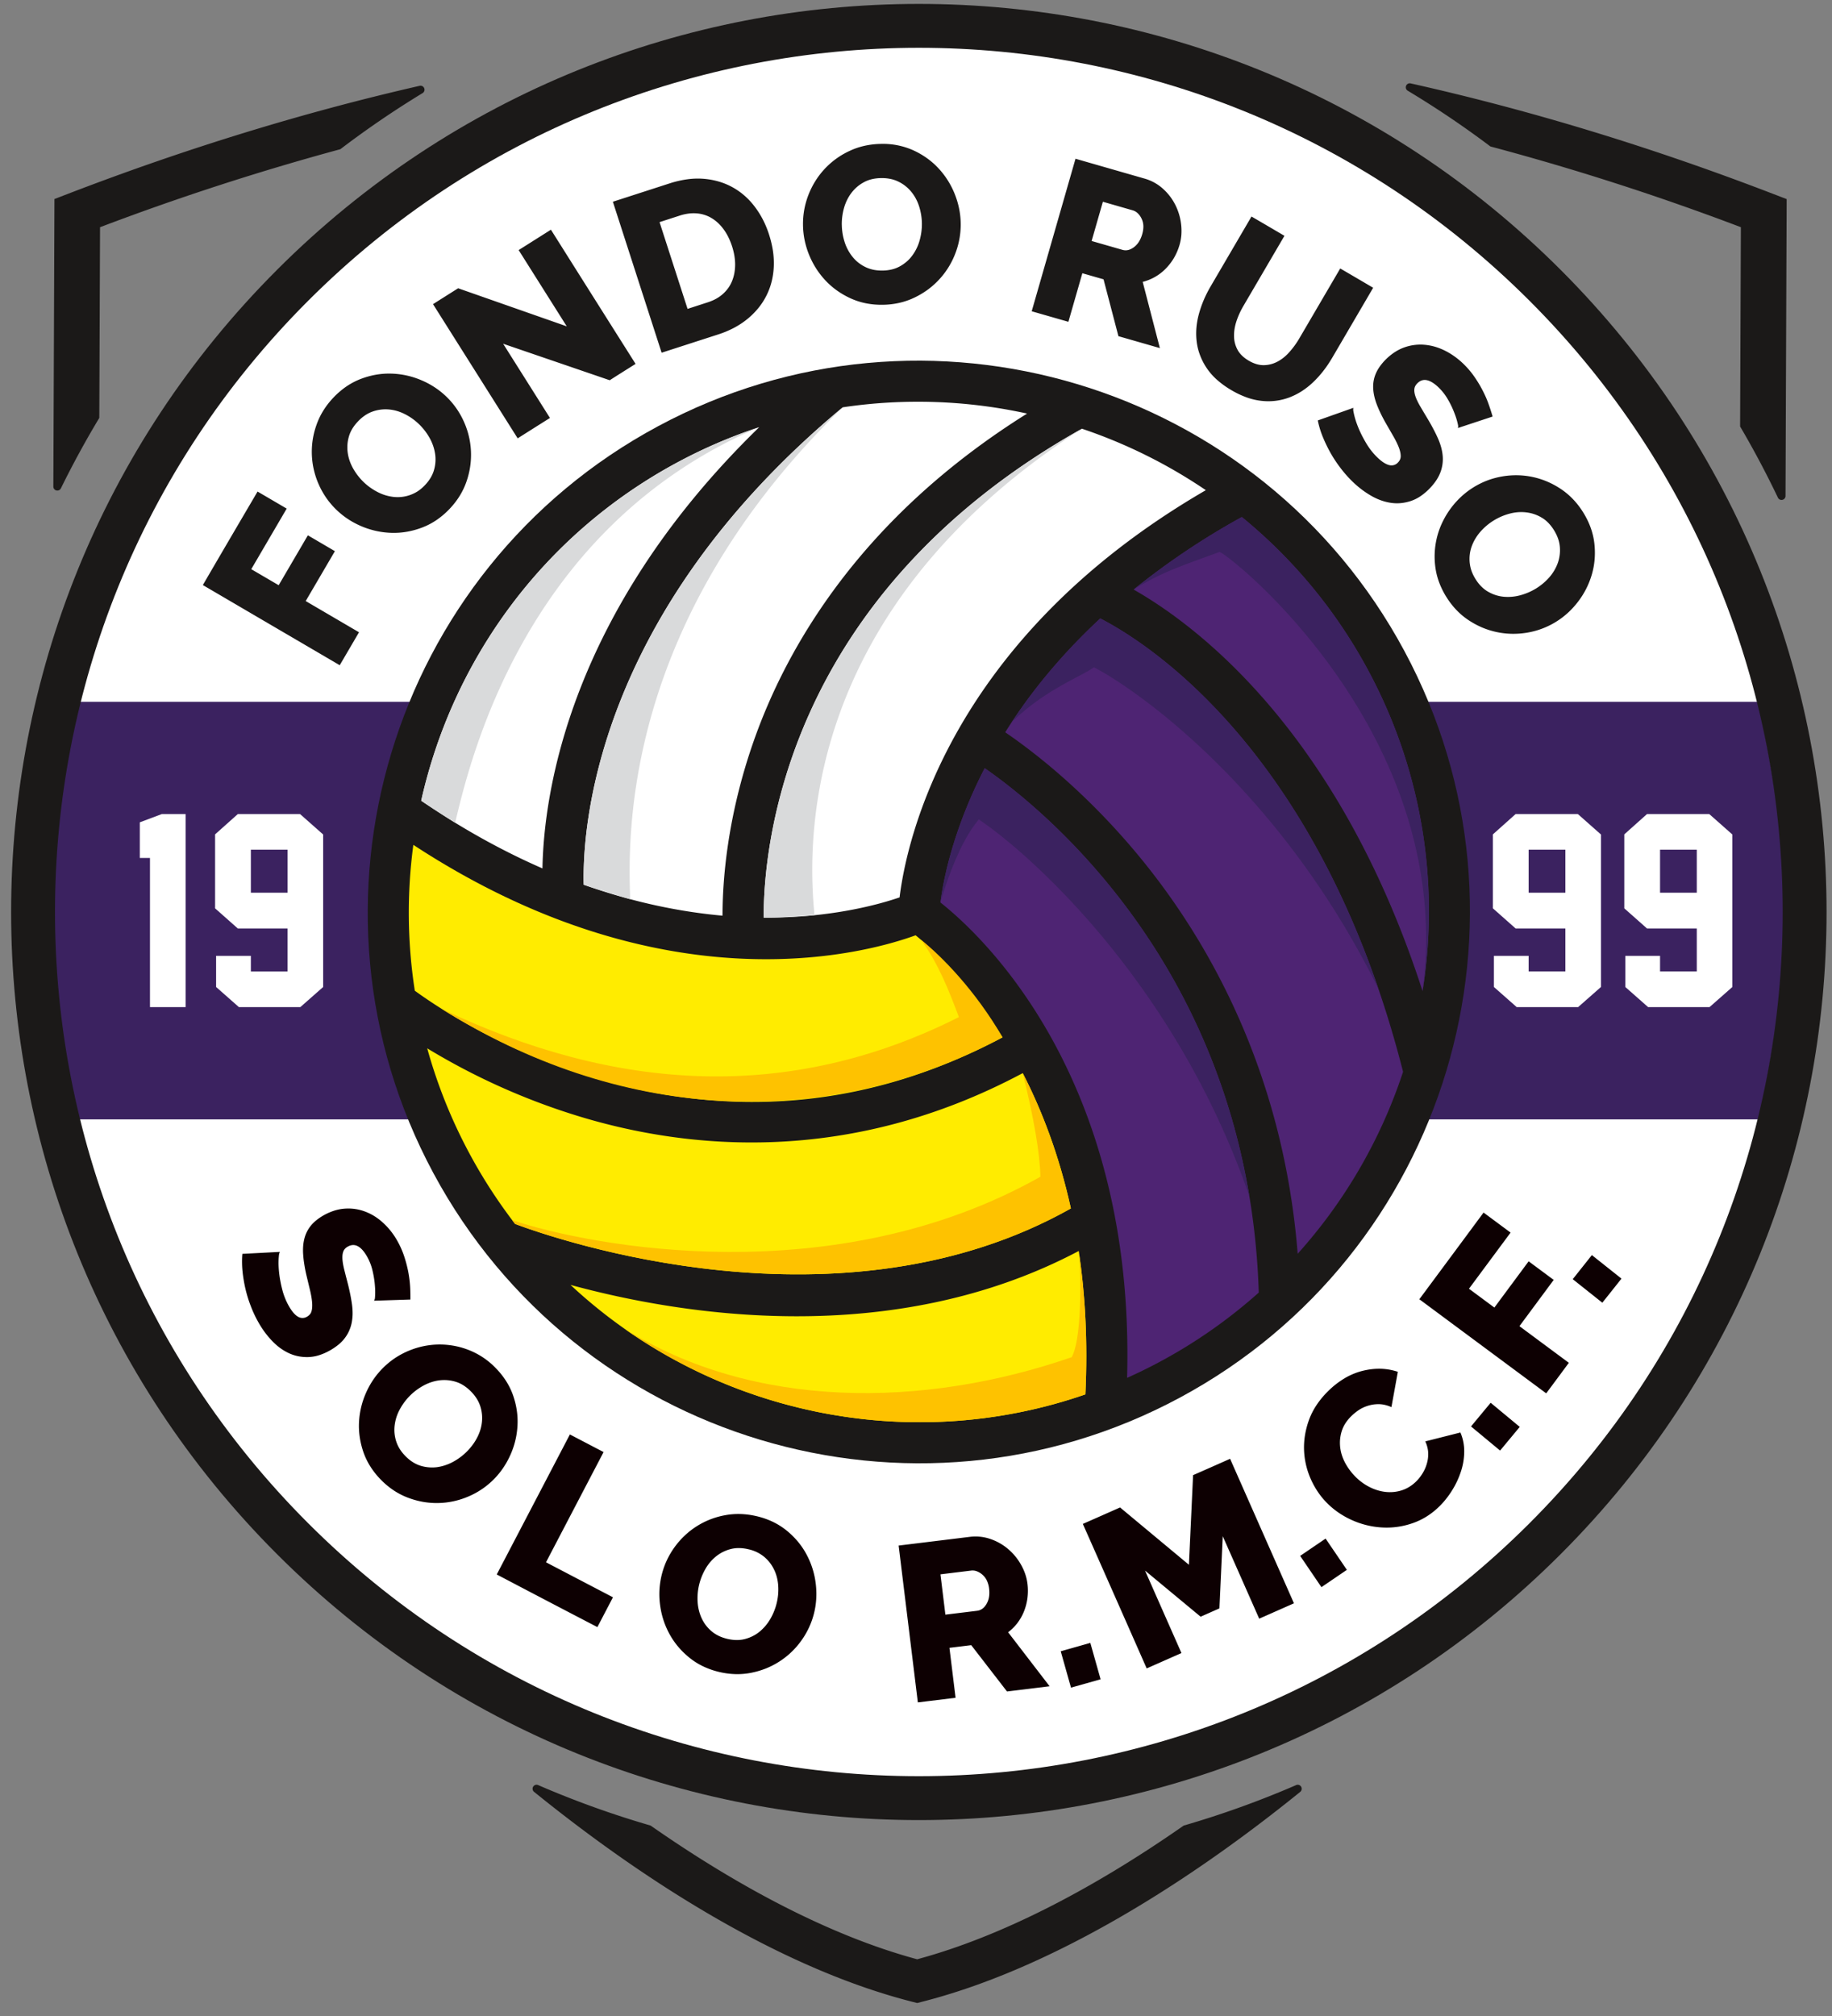 <svg width="120" height="132" xmlns="http://www.w3.org/2000/svg"><rect width="100%" height="100%" fill="#808080" stroke="none"/><g fill="none" fill-rule="evenodd"><path d="M19.159 18.687c22.658-22.66 59.395-22.66 82.054 0 22.659 22.658 22.659 59.395 0 82.054-22.659 22.658-59.396 22.658-82.054 0-22.659-22.659-22.659-59.396 0-82.054z" fill="#FFF"/><path d="M115.194 73.294H3.832c-1.005-4.46-1.667-9.018-1.667-13.576 0-4.623.677-9.246 1.712-13.767h111.27c1.035 4.522 1.714 9.144 1.714 13.767 0 4.558-.662 9.116-1.667 13.576z" fill="#3B2260"/><path d="M18.143 17.67C29.753 6.06 44.969.256 60.186.256c15.216 0 30.433 5.806 42.043 17.416s17.415 26.826 17.415 42.043c0 15.216-5.805 30.433-17.415 42.043s-26.827 17.415-42.043 17.415c-15.217 0-30.433-5.805-42.043-17.415S.728 74.93.728 59.714c0-15.217 5.805-30.433 17.415-42.043zM60.186 3.13c-14.481 0-28.963 5.524-40.011 16.573C9.126 30.75 3.602 45.233 3.602 59.713c0 14.482 5.524 28.963 16.573 40.012 11.048 11.048 25.53 16.573 40.01 16.573 14.482 0 28.963-5.525 40.012-16.573 11.049-11.049 16.573-25.53 16.573-40.011 0-14.482-5.524-28.963-16.573-40.011C89.148 8.654 74.667 3.13 60.186 3.13z" fill="#1B1918"/><path d="M60.076 128.286c5.54-1.495 11.541-4.625 17.46-8.755a62.169 62.169 0 0 0 7.365-2.65.26.26 0 0 1 .327.106.26.26 0 0 1-.06.338c-8.149 6.595-16.84 11.708-24.693 13.723l-.399.103-.399-.103c-7.853-2.015-16.544-7.129-24.694-13.724a.26.26 0 0 1-.06-.338.26.26 0 0 1 .328-.105 62.195 62.195 0 0 0 7.365 2.65c5.919 4.13 11.92 7.26 17.46 8.755zm53.905-100.364l.05-13.046A168.767 168.767 0 0 0 97.625 9.59a62.116 62.116 0 0 0-5.415-3.65.26.26 0 0 1-.108-.322.26.26 0 0 1 .3-.157c7.872 1.761 15.766 4.168 23.703 7.22l.925.355-.075 19.438a.26.26 0 0 1-.204.254.259.259 0 0 1-.293-.142 61.958 61.958 0 0 0-2.478-4.664zM22.293 9.77a169.139 169.139 0 0 0-15.74 5.107l-.049 12.486a61.954 61.954 0 0 0-2.514 4.61.259.259 0 0 1-.294.14.259.259 0 0 1-.201-.256l.072-18.825.917-.353c7.702-2.96 15.363-5.314 23.003-7.06a.26.26 0 0 1 .3.156.26.26 0 0 1-.106.321 62.238 62.238 0 0 0-5.388 3.674z" fill="#1B1918"/><path d="M104.867 64.624l-1.497 1.318h-4.022l-1.494-1.318v-2.037h2.276v1.021h2.406v-2.815h-3.26l-1.488-1.318v-4.844l1.488-1.329h4.078l1.513 1.338v9.984zm-2.331-6.173v-2.815h-2.406v2.815h2.406zm10.938 6.173l-1.496 1.318h-4.023l-1.494-1.318v-2.037h2.276v1.021h2.406v-2.815h-3.26l-1.488-1.318v-4.844l1.488-1.329h4.078l1.513 1.338v9.984zm-2.331-6.173v-2.815h-2.406v2.815h2.406z" fill="#FFF"/><path d="M22.197 43.524l-8.91-5.216c1.188-2.044 2.387-4.084 3.584-6.123l1.908 1.117-2.321 3.966 1.796 1.05 1.912-3.267 1.771 1.037-1.913 3.267 3.492 2.044-1.263 2.158-.056-.033zm7.237-10.189a5.244 5.244 0 0 1-.847.719 4.545 4.545 0 0 1-.941.489 5.44 5.44 0 0 1-.989.273 5.04 5.04 0 0 1-.996.073 5.352 5.352 0 0 1-.985-.116 5.54 5.54 0 0 1-1.848-.764 5.313 5.313 0 0 1-1.442-1.388 5.381 5.381 0 0 1-.822-1.835 5.216 5.216 0 0 1 .17-2.974c.115-.329.267-.643.455-.944.188-.3.412-.586.671-.856a5.28 5.28 0 0 1 .847-.719c.298-.2.612-.364.941-.488.329-.124.66-.215.99-.272a5.01 5.01 0 0 1 1-.07 5.384 5.384 0 0 1 1.944.425c.312.13.606.286.88.465a5.228 5.228 0 0 1 1.923 2.255 5.266 5.266 0 0 1 .414 2.931 5.52 5.52 0 0 1-.243.991c-.114.33-.265.647-.452.948-.187.3-.41.586-.67.857zm-5.607-1.763a3.826 3.826 0 0 0 .933.658 2.956 2.956 0 0 0 1.047.309 2.437 2.437 0 0 0 1.56-.376 2.7 2.7 0 0 0 .46-.389c.153-.16.28-.325.381-.494.101-.17.176-.344.225-.523a2.454 2.454 0 0 0 .062-1.073 2.973 2.973 0 0 0-.134-.523 3.222 3.222 0 0 0-.232-.505 3.908 3.908 0 0 0-.692-.89 3.773 3.773 0 0 0-.934-.659 3.015 3.015 0 0 0-.516-.202 2.75 2.75 0 0 0-.53-.096 2.52 2.52 0 0 0-1.048.137c-.17.06-.335.142-.493.248a2.766 2.766 0 0 0-.459.39c-.153.16-.28.324-.382.491-.1.168-.175.34-.224.516a2.533 2.533 0 0 0-.073 1.064c.025.177.068.351.127.522.06.17.136.34.23.505a3.916 3.916 0 0 0 .692.89zm9.129-9.066l3.067 4.86c-.705.444-1.41.889-2.114 1.335l-5.545-8.786c.548-.347 1.096-.695 1.646-1.04l7.114 2.493-3.151-4.993 2.114-1.335c1.845 2.93 3.694 5.86 5.545 8.787-.565.355-1.133.71-1.694 1.07l-6.982-2.39zm10.362.527l-3.174-9.824 3.706-1.198a6.716 6.716 0 0 1 1.177-.272 4.942 4.942 0 0 1 2.084.157 4.436 4.436 0 0 1 1.669.927c.24.21.46.45.662.716.2.265.379.548.534.85.154.302.287.622.396.96.12.375.207.741.26 1.098.05.359.068.709.05 1.05-.018.342-.068.67-.15.984a4.441 4.441 0 0 1-.872 1.707 4.979 4.979 0 0 1-.708.702 5.31 5.31 0 0 1-.876.577 6.466 6.466 0 0 1-1.033.431l-3.705 1.197-.02-.062zm4.634-6.903a4.426 4.426 0 0 0-.239-.594 3.504 3.504 0 0 0-.304-.508 2.93 2.93 0 0 0-.362-.415 2.536 2.536 0 0 0-.416-.32 2.208 2.208 0 0 0-.975-.32 2.541 2.541 0 0 0-.548.011 3.154 3.154 0 0 0-.579.131l-1.327.429 1.835 5.68 1.327-.43c.202-.065.387-.145.555-.239a2.392 2.392 0 0 0 .797-.717 2.22 2.22 0 0 0 .243-.453c.064-.162.112-.33.144-.506.032-.176.049-.36.05-.551 0-.19-.017-.386-.05-.586a4.314 4.314 0 0 0-.151-.612zm9.861 3.826a5.263 5.263 0 0 1-1.105-.1 4.547 4.547 0 0 1-1.009-.329 5.449 5.449 0 0 1-.887-.513 5.04 5.04 0 0 1-.752-.66 5.363 5.363 0 0 1-.607-.784 5.554 5.554 0 0 1-.75-1.854 5.317 5.317 0 0 1-.02-2 5.377 5.377 0 0 1 .732-1.873 5.206 5.206 0 0 1 2.24-1.964c.315-.148.646-.26.992-.336a5.312 5.312 0 0 1 1.081-.121 4.838 4.838 0 0 1 2.114.428c.319.147.615.32.888.516.274.197.524.418.751.664a5.402 5.402 0 0 1 1.06 1.684c.125.315.22.633.285.954a5.243 5.243 0 0 1-.26 2.952 5.26 5.26 0 0 1-1.8 2.35 5.53 5.53 0 0 1-.879.521c-.315.15-.646.264-.993.342a5.242 5.242 0 0 1-1.08.123zm-2.672-5.235a3.854 3.854 0 0 0 .184 1.127 2.968 2.968 0 0 0 .514.963 2.419 2.419 0 0 0 .832.666c.165.082.342.143.53.183.187.04.388.058.6.056a2.77 2.77 0 0 0 .62-.075c.19-.046.367-.115.53-.206.327-.182.596-.418.808-.707a3.016 3.016 0 0 0 .477-.983 3.924 3.924 0 0 0 .15-1.117A3.856 3.856 0 0 0 60.2 13.5a2.992 2.992 0 0 0-.218-.51 2.739 2.739 0 0 0-.302-.445 2.484 2.484 0 0 0-.832-.652 2.187 2.187 0 0 0-.523-.178 2.783 2.783 0 0 0-.6-.054 2.777 2.777 0 0 0-.618.072c-.19.046-.365.113-.525.201a2.521 2.521 0 0 0-.81.693 2.79 2.79 0 0 0-.283.458 3.04 3.04 0 0 0-.2.517 3.895 3.895 0 0 0-.15 1.118zm12.456 5.597l2.851-9.924 4.507 1.295a3.01 3.01 0 0 1 1.227.675 3.55 3.55 0 0 1 .816 1.076 3.787 3.787 0 0 1 .383 1.95 3.247 3.247 0 0 1-.117.638 3.803 3.803 0 0 1-.37.866 3.694 3.694 0 0 1-.56.72 3.206 3.206 0 0 1-1.485.843l1.125 4.335-2.715-.78-.975-3.723-1.388-.398-.914 3.18-2.403-.69.018-.063zm3.906-4.539l2.02.58c.124.036.247.04.37.012.125-.028.251-.09.378-.183a1.35 1.35 0 0 0 .328-.356 1.93 1.93 0 0 0 .22-.505c.057-.197.081-.382.073-.552a1.167 1.167 0 0 0-.122-.47 1.205 1.205 0 0 0-.255-.351.797.797 0 0 0-.323-.183l-1.951-.561-.738 2.57zM81.8 23.618c.17.1.337.173.5.222.163.048.323.071.48.07a1.968 1.968 0 0 0 .895-.23c.284-.15.546-.36.785-.63a5.553 5.553 0 0 0 .645-.888l2.683-4.583c.72.419 1.439.84 2.157 1.263l-2.682 4.583c-.182.31-.377.599-.585.865-.208.267-.43.512-.665.735a4.995 4.995 0 0 1-.74.585 4.427 4.427 0 0 1-.81.41 3.92 3.92 0 0 1-1.803.23 4.167 4.167 0 0 1-.978-.222 5.857 5.857 0 0 1-1.014-.477 5.887 5.887 0 0 1-.94-.673 4.06 4.06 0 0 1-1.115-1.6 3.752 3.752 0 0 1-.223-.873 4.47 4.47 0 0 1-.024-.904 5.03 5.03 0 0 1 .16-.926c.084-.31.19-.618.318-.921.128-.302.278-.6.45-.894l2.682-4.583a579 579 0 0 1 2.158 1.263l-2.683 4.583a5.564 5.564 0 0 0-.264.507c-.077.17-.144.34-.2.511a3.31 3.31 0 0 0-.122.503 2.735 2.735 0 0 0-.032.489 1.885 1.885 0 0 0 .236.883c.074.134.172.26.293.376.122.118.268.227.438.326zm13.713 4.305a.461.461 0 0 0-.013-.108 4.27 4.27 0 0 0-.152-.55 7.267 7.267 0 0 0-.139-.366 5.804 5.804 0 0 0-.401-.8 3.455 3.455 0 0 0-.567-.72l-.001-.002c-.295-.284-.563-.446-.8-.488-.229-.04-.434.034-.614.222a.727.727 0 0 0-.13.18.539.539 0 0 0-.053.189.89.89 0 0 0 .008.22c.012.08.034.166.065.257.032.092.073.191.124.297.05.106.111.22.181.34l.232.393.265.443c.132.22.252.434.361.64.11.208.21.41.297.605.089.197.16.391.214.581.053.19.089.379.107.563a2.46 2.46 0 0 1-.14 1.089 2.55 2.55 0 0 1-.271.531 3.68 3.68 0 0 1-.422.523 3.767 3.767 0 0 1-.623.53 2.607 2.607 0 0 1-.654.32c-.222.07-.443.115-.662.133-.22.018-.44.009-.659-.027a3.482 3.482 0 0 1-.647-.171 4.002 4.002 0 0 1-.632-.301 6.176 6.176 0 0 1-1.16-.88 7.72 7.72 0 0 1-.78-.87 8.507 8.507 0 0 1-.94-1.509 8.85 8.85 0 0 1-.24-.53 5.893 5.893 0 0 1-.337-1.072l-.013-.056 2.33-.825-.009.101a.66.66 0 0 0 .016.144 5.004 5.004 0 0 0 .18.68 6.887 6.887 0 0 0 .393.92c.084.161.176.328.278.498a4.377 4.377 0 0 0 .724.912c.293.281.555.447.782.497a.568.568 0 0 0 .563-.178.65.65 0 0 0 .136-.202.56.56 0 0 0 .04-.226 1.33 1.33 0 0 0-.036-.27 2.207 2.207 0 0 0-.099-.312 4.592 4.592 0 0 0-.159-.352 6.779 6.779 0 0 0-.21-.388l-.515-.894c-.12-.217-.229-.425-.323-.625a7.2 7.2 0 0 1-.243-.574 3.854 3.854 0 0 1-.156-.535 2.875 2.875 0 0 1-.063-.503 2.169 2.169 0 0 1 .17-.93c.062-.147.142-.293.241-.437a3.733 3.733 0 0 1 .945-.934c.207-.14.42-.252.64-.333a3.116 3.116 0 0 1 1.347-.19c.456.036.903.162 1.34.378.218.107.43.233.632.377.202.143.397.305.583.483a5.643 5.643 0 0 1 .7.813 8.02 8.02 0 0 1 .76 1.33c.067.149.126.295.179.44a13.385 13.385 0 0 1 .269.82l.017.06-2.269.75.013-.101zm-.79 11.137a5.238 5.238 0 0 1-.482-1 4.553 4.553 0 0 1-.236-1.034 5.193 5.193 0 0 1 .526-2.933 5.567 5.567 0 0 1 1.206-1.595 5.309 5.309 0 0 1 1.706-1.046 5.396 5.396 0 0 1 1.983-.333 5.2 5.2 0 0 1 1.941.423c.307.132.606.296.895.49.288.195.555.422.798.68.243.257.463.546.659.865.201.327.362.661.482 1 .12.34.199.685.236 1.034.037.35.042.692.013 1.027-.028.335-.09.664-.184.986a5.385 5.385 0 0 1-.901 1.773c-.206.27-.43.515-.672.735a5.226 5.226 0 0 1-2.667 1.293c-.336.056-.67.08-1.003.074a5.269 5.269 0 0 1-1.938-.412 5.526 5.526 0 0 1-.898-.486 4.678 4.678 0 0 1-.803-.676 5.233 5.233 0 0 1-.66-.865zm3.12-4.981a3.856 3.856 0 0 0-.873.736 3.146 3.146 0 0 0-.328.45 2.898 2.898 0 0 0-.234.486 2.427 2.427 0 0 0-.03 1.603c.063.182.15.364.261.544.116.19.244.354.382.494.139.14.289.257.45.35.162.093.328.167.499.222.17.055.344.091.523.108a3.07 3.07 0 0 0 1.087-.096 3.928 3.928 0 0 0 1.036-.445 3.848 3.848 0 0 0 .873-.737 2.945 2.945 0 0 0 .552-.937 2.508 2.508 0 0 0 .132-1.049 2.19 2.19 0 0 0-.116-.54c-.063-.18-.15-.36-.261-.542-.232-.376-.506-.657-.822-.84a2.526 2.526 0 0 0-1.01-.338 2.796 2.796 0 0 0-.54-.01 3.01 3.01 0 0 0-.545.095 3.882 3.882 0 0 0-1.036.446z" fill="#1B1918"/><path d="M24.544 85.07a.445.445 0 0 0 .018-.105 4.39 4.39 0 0 0 .01-.569 7.56 7.56 0 0 0-.03-.389 6.742 6.742 0 0 0-.157-.878 3.43 3.43 0 0 0-.337-.846c-.202-.356-.412-.587-.627-.694-.207-.103-.424-.09-.649.039a.714.714 0 0 0-.173.135.539.539 0 0 0-.105.165.9.9 0 0 0-.055.213c-.01.08-.014.168-.01.264s.016.202.034.318c.019.116.045.241.077.375l.11.438.13.501c.062.244.116.482.163.714.046.23.084.451.113.661.029.213.042.418.04.615a3.221 3.221 0 0 1-.057.567 2.45 2.45 0 0 1-.85 1.432c-.16.134-.343.26-.55.38a3.754 3.754 0 0 1-.745.33 2.6 2.6 0 0 1-.715.12 2.928 2.928 0 0 1-.67-.06 2.722 2.722 0 0 1-.621-.211 3.452 3.452 0 0 1-.57-.346 3.971 3.971 0 0 1-.518-.466 5.994 5.994 0 0 1-.859-1.167 7.53 7.53 0 0 1-.5-1.051 8.5 8.5 0 0 1-.472-1.706 9.148 9.148 0 0 1-.08-.575 6.425 6.425 0 0 1-.019-1.119l.005-.057 2.458-.129-.037.094a.67.67 0 0 0-.026.142 4.791 4.791 0 0 0-.02.7 7.018 7.018 0 0 0 .117.988c.033.18.075.365.124.555a4.378 4.378 0 0 0 .434 1.075c.2.351.402.583.606.696a.565.565 0 0 0 .587-.012.65.65 0 0 0 .187-.155.553.553 0 0 0 .102-.203c.023-.08.037-.17.042-.269a2.23 2.23 0 0 0-.007-.325 4.606 4.606 0 0 0-.052-.381 6.923 6.923 0 0 0-.091-.43l-.24-1a9.985 9.985 0 0 1-.131-.687 7.157 7.157 0 0 1-.07-.616 3.897 3.897 0 0 1 0-.555 2.94 2.94 0 0 1 .083-.498 2.177 2.177 0 0 1 .425-.84c.1-.124.219-.24.354-.35a3.713 3.713 0 0 1 1.166-.626c.236-.075.472-.12.706-.135a3.115 3.115 0 0 1 1.34.199c.211.08.416.183.612.306.195.124.382.268.56.432a4.694 4.694 0 0 1 .917 1.165 5.619 5.619 0 0 1 .438.973 8.434 8.434 0 0 1 .27.999 7.602 7.602 0 0 1 .148 1.4c.004.142.006.281.004.415v.063l-2.378.076.04-.094zm80.362.186l-1.888-1.5 1.253-1.577 1.939 1.54c-.416.526-.834 1.052-1.253 1.577l-.051-.04zm-17.99 13.15a5.027 5.027 0 0 1-.593-.723 5.506 5.506 0 0 1-.465-.843 5.122 5.122 0 0 1-.44-1.893c-.012-.33.01-.66.064-.991a5.5 5.5 0 0 1 .264-.995c.122-.333.286-.655.492-.965a5.69 5.69 0 0 1 .742-.895 5.649 5.649 0 0 1 1.076-.845 4.401 4.401 0 0 1 1.163-.49c.4-.102.792-.15 1.173-.145.382.006.754.067 1.116.182l.054.018-.42 2.31-.075-.03a2.31 2.31 0 0 0-.388-.12 1.822 1.822 0 0 0-.37-.042c-.122 0-.242.008-.359.025a2.462 2.462 0 0 0-.657.199c-.1.046-.196.1-.288.161a3.48 3.48 0 0 0-.495.402 2.735 2.735 0 0 0-.393.483 2.1 2.1 0 0 0-.236.514 2.667 2.667 0 0 0-.104.533 2.657 2.657 0 0 0 .127 1.046c.055.17.128.336.216.499a3.935 3.935 0 0 0 .657.883c.278.281.59.51.936.684.172.087.346.157.523.21.177.053.356.09.536.109a2.558 2.558 0 0 0 1.058-.11c.17-.055.335-.132.493-.23a2.594 2.594 0 0 0 .66-.595c.066-.084.13-.175.19-.27a2.54 2.54 0 0 0 .355-.949c.016-.115.024-.233.023-.352a1.784 1.784 0 0 0-.042-.362 2.156 2.156 0 0 0-.118-.373l-.03-.07 2.298-.581.022.052c.079.191.137.389.175.592.038.203.056.414.053.63a4.199 4.199 0 0 1-.217 1.285 5.599 5.599 0 0 1-.572 1.222 5.96 5.96 0 0 1-.386.551c-.136.173-.28.335-.432.485a4.938 4.938 0 0 1-.845.676 4.446 4.446 0 0 1-.945.45 5.152 5.152 0 0 1-2.005.274 5.553 5.553 0 0 1-1.953-.482 5.574 5.574 0 0 1-.879-.491 5.243 5.243 0 0 1-.758-.633zm14.312-7.214L92.97 85.07c1.403-1.891 2.807-3.782 4.207-5.676l1.77 1.312-2.726 3.675 1.664 1.233 2.245-3.028 1.641 1.217-2.244 3.029 3.236 2.399a508.52 508.52 0 0 1-1.483 2l-.052-.039zm-3.018 3.745l-1.855-1.539 1.287-1.55 1.905 1.58-1.287 1.55-.05-.04zm-73.257 1.954a5.226 5.226 0 0 1-.69-.864 4.537 4.537 0 0 1-.46-.951 5.445 5.445 0 0 1-.241-.993 5.006 5.006 0 0 1-.044-.993 5.366 5.366 0 0 1 .47-1.921 5.284 5.284 0 0 1 1.915-2.266 5.386 5.386 0 0 1 1.85-.763 5.201 5.201 0 0 1 2.956.256 4.96 4.96 0 0 1 1.757 1.175c.268.273.499.562.69.864.192.303.345.62.459.951.113.33.194.661.24.994.048.332.06.664.04.997a5.362 5.362 0 0 1-.48 1.922 5.53 5.53 0 0 1-.489.863 5.2 5.2 0 0 1-2.301 1.846 5.23 5.23 0 0 1-2.93.326 5.516 5.516 0 0 1-.979-.273 4.666 4.666 0 0 1-.93-.478 5.2 5.2 0 0 1-.833-.692zm1.922-5.528a3.833 3.833 0 0 0-.683.91 2.886 2.886 0 0 0-.338 1.033 2.412 2.412 0 0 0 .094 1.055c.055.176.132.344.233.507.1.162.226.32.374.47.154.157.314.289.48.394.166.105.337.185.514.24a2.588 2.588 0 0 0 1.065.094 2.93 2.93 0 0 0 .525-.12 3.2 3.2 0 0 0 .51-.215 3.894 3.894 0 0 0 1.283-1.093c.114-.15.216-.31.306-.479a3 3 0 0 0 .216-.508c.054-.17.092-.345.111-.523a2.5 2.5 0 0 0-.104-1.048 2.191 2.191 0 0 0-.233-.498 2.76 2.76 0 0 0-.374-.468 2.787 2.787 0 0 0-.478-.394 2.082 2.082 0 0 0-.506-.24 2.551 2.551 0 0 0-1.056-.104 2.78 2.78 0 0 0-.524.112 3.016 3.016 0 0 0-.509.213 3.878 3.878 0 0 0-.906.662zm5.693 11.67l4.761-9.11 2.207 1.153-3.772 7.217 4.386 2.292-1.02 1.952c-2.2-1.143-4.398-2.293-6.592-3.446l.03-.057zm14.535 6.439a5.217 5.217 0 0 1-1.044-.365 4.528 4.528 0 0 1-.894-.562 5.416 5.416 0 0 1-.732-.711 5.018 5.018 0 0 1-.566-.819 5.344 5.344 0 0 1-.623-1.877 5.277 5.277 0 0 1 .417-2.937 5.36 5.36 0 0 1 1.161-1.63 5.192 5.192 0 0 1 2.64-1.354 4.74 4.74 0 0 1 1.04-.084c.352.01.71.059 1.073.145.373.088.72.21 1.044.364.323.155.621.343.894.562.272.22.516.458.732.714.216.256.404.53.564.823a5.381 5.381 0 0 1 .615 1.883c.09.67.06 1.322-.091 1.955a5.201 5.201 0 0 1-.831 1.823 5.24 5.24 0 0 1-2.309 1.833 5.486 5.486 0 0 1-.975.29 4.667 4.667 0 0 1-1.04.09 5.204 5.204 0 0 1-1.075-.143zm-1.31-5.704a3.832 3.832 0 0 0-.096 1.134c.013.189.041.371.085.547.044.176.103.345.178.507a2.414 2.414 0 0 0 .641.844c.139.12.295.221.466.305.172.084.361.15.567.2.215.051.421.077.617.078.195.002.383-.022.562-.07.18-.049.35-.114.508-.195.158-.08.306-.178.444-.292a3.05 3.05 0 0 0 .698-.833 3.89 3.89 0 0 0 .507-1.609c.015-.189.017-.378.004-.567a3.02 3.02 0 0 0-.087-.546 2.724 2.724 0 0 0-.184-.502 2.499 2.499 0 0 0-.645-.831 2.431 2.431 0 0 0-1.028-.496 2.788 2.788 0 0 0-.614-.08c-.195-.002-.38.02-.556.066a2.525 2.525 0 0 0-.95.473c-.14.112-.268.237-.385.373a3.034 3.034 0 0 0-.317.452 3.91 3.91 0 0 0-.415 1.042zm14.32 7.634l-1.25-10.204 4.634-.567a3.001 3.001 0 0 1 1.387.14 3.545 3.545 0 0 1 1.167.669 3.773 3.773 0 0 1 1.11 1.64c.068.205.116.416.142.629a3.778 3.778 0 0 1-.004.937 3.637 3.637 0 0 1-.232.877 3.271 3.271 0 0 1-.445.773 3.183 3.183 0 0 1-.588.578l2.718 3.536c-.93.114-1.86.231-2.791.341l-2.343-3.032-1.427.175.401 3.27-2.471.303-.009-.065zm1.812-5.68l2.078-.254a.728.728 0 0 0 .343-.134c.103-.074.195-.18.274-.315a1.31 1.31 0 0 0 .162-.453c.029-.167.03-.35.006-.55a1.68 1.68 0 0 0-.149-.532 1.16 1.16 0 0 0-.293-.383 1.207 1.207 0 0 0-.37-.223.796.796 0 0 0-.368-.042l-2.006.246.323 2.64zm8.21 4.717l-.655-2.32 1.939-.548.673 2.383-1.94.547-.017-.062zm12.319-4.514l-2.361-5.34-.218 4.726-1.231.545-3.642-3.02 2.386 5.4-2.277 1.006c-1.39-3.155-2.785-6.31-4.183-9.462a576.76 576.76 0 0 0 2.439-1.078l4.51 3.754.272-5.868c.809-.355 1.618-.713 2.425-1.072l4.183 9.462-2.277 1.007-.026-.06zm4.066-2.058l-1.356-1.993 1.666-1.133 1.393 2.047c-.555.378-1.11.757-1.666 1.133l-.037-.054z" fill="#0D0002"/><path d="M12.16 65.942H9.824v-9.767h-.667v-2.332l1.439-.54h1.562v12.64zm9.008-1.318l-1.496 1.318h-4.023l-1.494-1.318v-2.037h2.277v1.021h2.405v-2.815h-3.26l-1.488-1.318v-4.844l1.489-1.329h4.077l1.513 1.338v9.984zm-2.33-6.173v-2.815h-2.406v2.815h2.405z" fill="#FFF"/><path d="M43.093 27.914c-17.535 9.42-24.133 31.358-14.709 48.891 9.425 17.536 31.359 24.135 48.894 14.71 17.536-9.424 24.134-31.361 14.71-48.895-9.425-17.533-31.359-24.133-48.895-14.706z" fill="#1B1918"/><path d="M49.729 27.972a33.386 33.386 0 0 0-5.362 2.307c-8.879 4.772-14.728 13.007-16.777 22.148 2.762 1.892 5.425 3.335 7.942 4.433.085-4.813 1.7-16.74 14.197-28.888zm.294 32.112h.102c4.342.011 7.47-.87 8.8-1.326.437-3.586 3.181-16.874 20.06-26.663a33.471 33.471 0 0 0-8.115-4.024C51.35 39.028 50.005 55.575 50.023 60.084zm-11.788-2.155c3.406 1.209 6.483 1.792 9.093 2.026-.004-2.173.27-6.384 2.038-11.424 2.154-6.139 7.007-14.63 17.911-21.452a33.388 33.388 0 0 0-12.075-.41c-16.336 13.586-17.06 27.767-16.967 31.26z" fill="#FFF"/><path d="M93.181 64.896a33.237 33.237 0 0 0-3.562-21.002 33.246 33.246 0 0 0-8.277-10.04 48.728 48.728 0 0 0-7.087 4.748c4.063 2.307 13.405 9.234 18.926 26.294zM64.504 50.3c-.045.082-.091.17-.135.258-1.996 3.948-2.596 7.183-2.77 8.533 2.734 2.16 12.764 11.465 12.228 31.126a33.42 33.42 0 0 0 8.626-5.585c-.666-20.758-13.92-31.534-17.95-34.332zm1.339-2.353c1.774 1.209 5.322 3.901 8.922 8.305 4.238 5.187 9.272 13.749 10.237 25.839a33.466 33.466 0 0 0 6.902-11.915C86.55 49.168 75.084 42.042 72.07 40.494c-2.265 2.103-4.422 4.574-6.226 7.453z" fill="#4E2473"/><path d="M64.504 50.3c-.045.082-.091.17-.135.258-1.996 3.948-2.596 7.184-2.77 8.533.251-.84 1.133-3.801 2.516-5.438 3.449 2.327 12.905 10.758 17.72 24.673C79.062 61.666 68.103 52.8 64.504 50.3zm16.838-16.446a48.728 48.728 0 0 0-7.087 4.748c1.869-1.167 3.296-1.602 5.625-2.462.665.166 15.55 11.983 13.301 28.756a33.237 33.237 0 0 0-3.562-21.002 33.246 33.246 0 0 0-8.277-10.04zm8.948 30.893C84.52 47.91 74.808 41.9 72.07 40.494c-2.095 1.944-4.096 4.203-5.812 6.808 2.144-2.13 4.583-3.009 5.397-3.61 2.556 1.312 12.074 7.768 18.635 21.055z" fill="#3B2260"/><path d="M49.729 27.972a33.386 33.386 0 0 0-5.362 2.307c-8.879 4.772-14.728 13.007-16.777 22.148.446.31 1.783 1.162 2.224 1.442.956-4 4.51-19.352 19.915-25.897zm.294 32.112h.102c.89.005 2.444-.095 3.227-.16-.414-4.24-1.228-19.798 17.518-31.853-19.52 10.957-20.865 27.504-20.847 32.013zm-11.788-2.155c.706.25 2.368.747 3.045.946-.153-4.182-.487-18.201 13.922-32.205-16.336 13.585-17.06 27.766-16.967 31.259z" fill="#D9DADB"/><path d="M37.368 84.13c7.223 1.968 21.045 4.251 33.292-2.22.421 2.81.6 5.934.434 9.389-11.785 4.078-24.802 1.156-33.726-7.17zm28.3-16.208c-2.291-3.692-4.657-5.84-5.693-6.682-3.274 1.191-16.451 4.848-32.9-5.922a33.347 33.347 0 0 0 .096 9.55c1.292.945 5.604 3.877 11.7 5.705 9.275 2.78 18.278 1.887 26.797-2.651zm-34.915 7.61a33.338 33.338 0 0 1-2.77-6.892 43.76 43.76 0 0 0 10.013 4.474c6.961 2.109 17.546 3.259 28.996-2.85 1.25 2.43 2.384 5.373 3.153 8.86-15.063 8.48-33.72 2.02-36.405 1.016a33.619 33.619 0 0 1-2.987-4.608z" fill="#FFEC00"/><path d="M70.66 81.91c.421 2.81.6 5.934.434 9.389-10.316 3.57-21.577 1.775-30.209-4.312 8.42 5.301 19.568 5.249 29.316 1.875.785-1.45.542-6.653.459-6.952zm-4.992-13.988c-1.755-3.04-3.989-5.322-5.345-6.39 1.16 1.568 1.869 3.423 2.487 5.064-11.109 5.6-22.453 4.899-33.868-.533 11.344 7.137 24.706 8.262 36.726 1.859zm4.477 11.202c-.769-3.487-1.904-6.43-3.153-8.86.74 2.992 1.12 5.239 1.158 6.784-13.56 7.636-29.49 4.546-34.599 2.844l.19.248c2.684 1.005 21.341 7.465 36.404-1.016z" fill="#FEC200"/></g></svg>